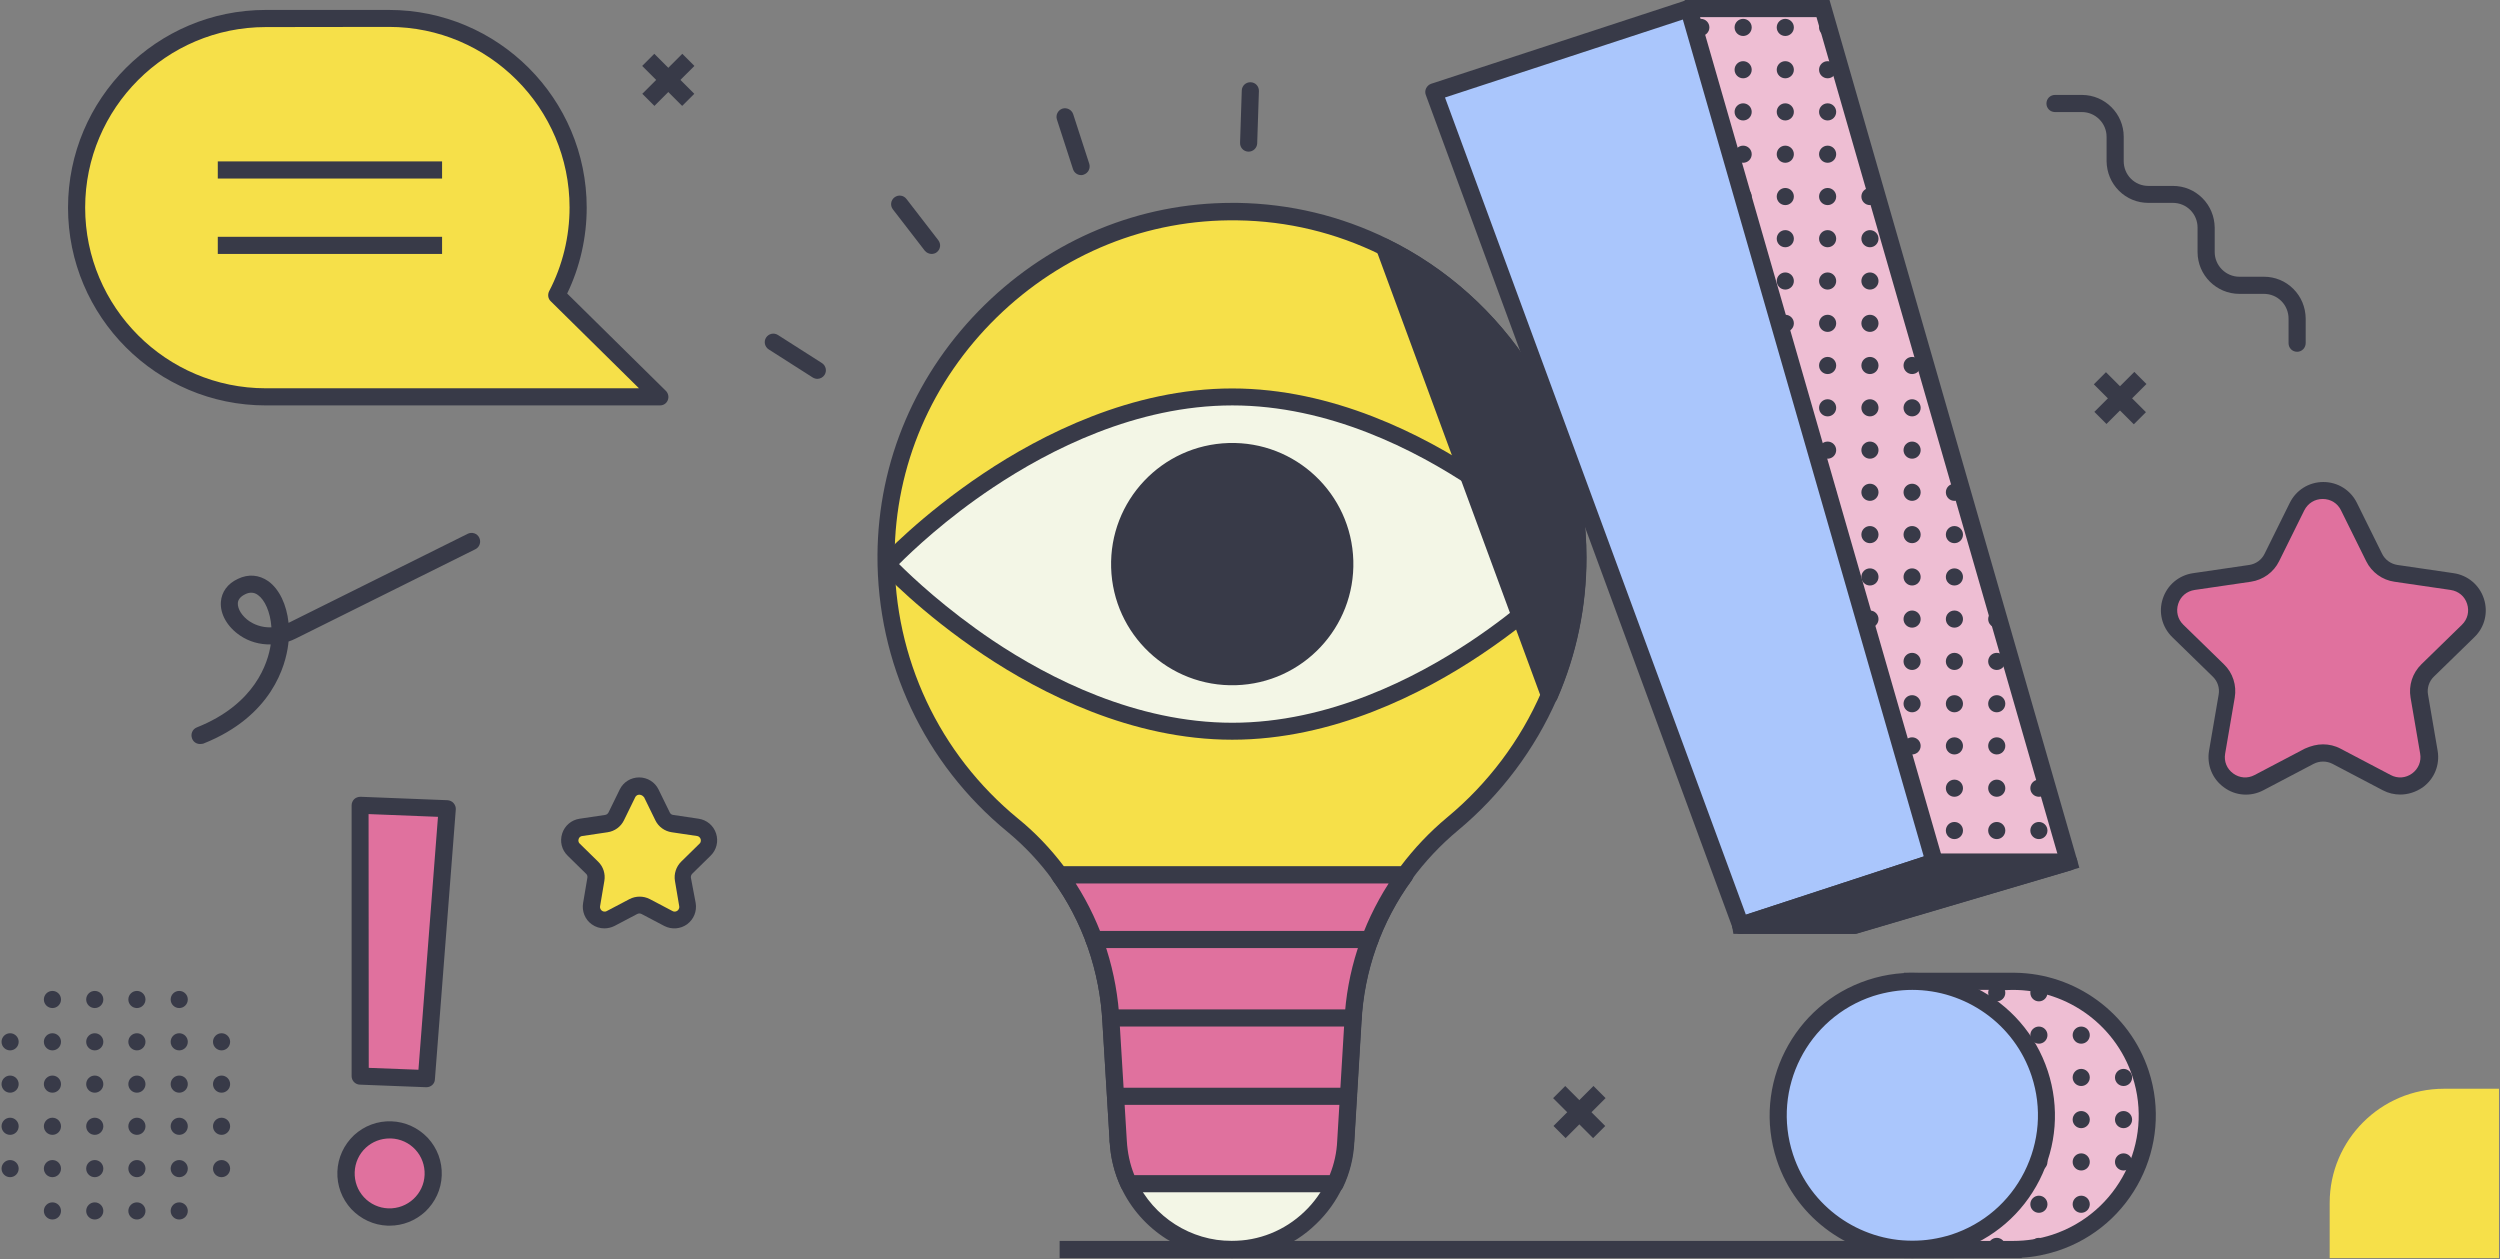 <?xml version="1.0" encoding="UTF-8"?>
<svg width="1459px" height="735px" viewBox="0 0 1459 735" version="1.1" xmlns="http://www.w3.org/2000/svg" xmlns:xlink="http://www.w3.org/1999/xlink">
    <rect x="0" y="0" width="1459" height="735" fill="#808080" stroke="none"/>
    <!-- Generator: Sketch 64 (93537) - https://sketch.com -->
    <title>genius-idea</title>
    <desc>Created with Sketch.</desc>
    <g id="Page-1" stroke="none" stroke-width="1" fill="none" fill-rule="evenodd">
        <g id="genius-idea" transform="translate(-241, -183)">
            <g id="Group" transform="translate(220, 169)">
                <g transform="translate(533, 132)" fill-rule="nonzero">
                    <g>
                        <g>
                            <path d="M408.9,207.5 C408.9,236.1 403,263.2 392.3,287.9 C379.6,317.2 360.1,342.9 335.9,363 C325.3,371.8 315.9,381.8 308,392.7 L106.4,392.7 C98.6,382 89.5,372.2 79.1,363.7 C33.7,326.4 4.8,269.7 5.2,206.3 C5.9,95.1 99.3,3.9 210.4,5.6 C241.1,6.1 270,13.4 295.9,26.1 C362.8,59 408.9,127.8 408.9,207.5 Z" id="Path" fill="#F6E049"></path>
                            <path d="M310.4,397.6 L103.8,397.6 L102.3,395.5 C94.7,385 85.8,375.6 75.9,367.4 C27.4,327.6 -0.2,268.8 0.098,206.1 C0.4,151 22.7,99.1 62.7,59.9 C102,21.5 153.1,0.4 207,0.4 C208.1,0.4 209.2,0.4 210.3,0.4 C241,0.9 270.5,8 298,21.5 C332.2,38.3 361.1,64.2 381.6,96.4 C402.7,129.5 413.8,167.8 413.8,207.3 C413.8,235.9 408.1,263.6 396.7,289.7 C383.8,319.3 363.8,345.9 338.9,366.6 C328.7,375.1 319.6,384.8 311.8,395.4 L310.4,397.6 Z M108.9,387.6 L305.4,387.6 C313.3,377.1 322.4,367.5 332.6,359 C356.4,339.3 375.4,314 387.6,285.8 C398.4,261 403.8,234.7 403.8,207.4 C403.8,169.9 393.2,133.4 373.2,101.9 C353.7,71.2 326.2,46.6 293.6,30.6 C267.5,17.8 239.4,11 210.2,10.6 C157.7,9.8 107.9,29.9 69.7,67.2 C31.6,104.5 10.4,153.9 10.097,206.3 C9.8,266 36,321.9 82.2,359.8 C92.2,367.9 101.1,377.3 108.9,387.6 Z" id="Shape" fill="#383A48"></path>
                        </g>
                        <g transform="translate(102, 389)" id="Path">
                            <path d="M205.9,3.6 C187.9,28.4 177.1,57.9 175.6,89.1 L171.4,158.9 L38.6,158.9 L34.4,89.7 C32.9,58.4 22.4,28.4 4.3,3.6" fill="#F6E049"></path>
                            <path d="M171.4,164 L38.6,164 C36,164 33.8,161.9 33.6,159.3 L29.4,90.1 C27.9,59.7 17.9,30.9 0.3,6.6 L8.4,0.7 C27.1,26.6 37.9,57.3 39.4,89.5 L43.3,153.9 L166.6,153.9 L170.5,88.8 C172,57.1 182.8,26.6 201.8,0.6 L209.9,6.5 C192.1,30.9 182,59.6 180.5,89.3 L176.3,159.2 C176.2,161.9 174,164 171.4,164 Z" fill="#383A48"></path>
                        </g>
                        <g transform="translate(135, 542)" id="Path">
                            <path d="M138.4,6 C138,14.9 135.8,23.2 132.3,30.8 C128.8,38.4 123.8,45.2 117.9,50.9 C106,62.3 89.8,69.2 72.1,69.2 C45.5,69.2 22.4,53.5 11.8,30.8 C8.3,23.2 6.1,14.8 5.7,6" fill="#F3F6E6"></path>
                            <path d="M72,74.2 C44.3,74.2 18.9,58 7.2,32.9 C3.3,24.5 1.1,15.5 0.6,6.2 C0.5,3.4 2.6,1.1 5.3,1 C8,0.9 10.4,3 10.5,5.7 C10.9,13.7 12.8,21.5 16.1,28.7 C26.2,50.3 48,64.2 71.8,64.2 C87.7,64.2 102.7,58.2 114.2,47.2 C119.8,41.9 124.3,35.6 127.6,28.6 C131,21.4 132.9,13.6 133.2,5.6 C133.3,2.8 135.7,0.7 138.4,0.8 C141.2,0.9 143.3,3.3 143.2,6 C142.8,15.3 140.5,24.3 136.6,32.7 C132.8,40.8 127.6,48.1 121.1,54.3 C107.9,67.2 90.4,74.2 72,74.2 Z" fill="#383A48"></path>
                        </g>
                        <g transform="translate(101, 387)">
                            <path d="M206.9,5.6 C188.9,30.4 178.1,59.9 176.6,91.1 L172.4,160.9 C172,169.8 169.8,178.1 166.3,185.7 L45.7,185.7 C42.2,178.1 40,169.7 39.6,160.9 L35.4,91.7 C33.9,60.4 23.4,30.4 5.3,5.6 L206.9,5.6 L206.9,5.6 Z" id="Path" fill="#E0719E"></path>
                            <path d="M166.3,190.8 L45.7,190.8 C43.8,190.8 42,189.7 41.2,187.9 C37.3,179.5 35.1,170.5 34.6,161.2 L30.4,92.1 C28.9,61.7 18.9,32.9 1.3,8.6 C0.2,7.1 -5.49560397e-15,5.1 0.9,3.4 C1.8,1.7 3.5,0.7 5.4,0.7 L206.9,0.7 C208.8,0.7 210.5,1.8 211.4,3.4 C212.3,5.1 212.1,7.1 211,8.6 C193.2,33 183.1,61.7 181.6,91.4 L177.4,161.3 C177,170.5 174.8,179.5 170.8,187.9 C170,189.7 168.2,190.8 166.3,190.8 Z M49,180.8 L163,180.8 C165.6,174.4 167.1,167.7 167.4,160.7 L171.6,90.8 C173,62.3 181.9,34.8 197.4,10.6 L14.8,10.6 C30.2,34.7 39,62.5 40.4,91.5 L44.6,160.6 C45,167.7 46.4,174.4 49,180.8 Z" id="Shape" fill="#383A48"></path>
                        </g>
                    </g>
                    <g transform="translate(0, 108)">
                        <path d="M408.6,103.2 C408.6,103.2 318.4,200.7 207.1,200.7 C95.8,200.7 5.6,103.2 5.6,103.2 C5.6,103.2 95.8,5.7 207.1,5.7 C318.4,5.7 408.6,103.2 408.6,103.2 Z" id="Path" fill="#F3F6E6"></path>
                        <path d="M207.1,205.7 C148.4,205.7 95.7,178.7 61.9,156.1 C25.4,131.7 2.9,107.6 2,106.6 C0.2,104.7 0.2,101.7 2,99.8 C2.9,98.8 25.4,74.7 61.9,50.3 C95.7,27.7 148.4,0.7 207.1,0.7 C265.8,0.7 318.5,27.7 352.3,50.3 C388.8,74.7 411.3,98.8 412.2,99.8 C414,101.7 414,104.7 412.2,106.6 C411.3,107.6 388.8,131.7 352.3,156.1 C318.5,178.7 265.9,205.7 207.1,205.7 Z M12.7,103.2 C20.2,110.7 40,129.4 67.7,148 C100.3,169.8 151,195.8 207.2,195.8 C263.4,195.8 314,169.8 346.7,148 C374.4,129.5 394.2,110.7 401.7,103.2 C394.2,95.7 374.4,77 346.7,58.4 C314.1,36.6 263.4,10.6 207.2,10.6 C151,10.6 100.4,36.6 67.7,58.4 C39.9,76.9 20.2,95.7 12.7,103.2 Z" id="Shape" fill="#383A48"></path>
                    </g>
                    <circle id="Oval" fill="#383A48" transform="translate(207.129, 211.217) rotate(-1.682) translate(-207.129, -211.217) " cx="207.129" cy="211.217" r="70.702"></circle>
                    <path d="M287.5,435.3 L126.5,435.3 C123.7,435.3 121.5,433.1 121.5,430.3 C121.5,427.5 123.7,425.3 126.5,425.3 L287.5,425.3 C290.3,425.3 292.5,427.5 292.5,430.3 C292.5,433.1 290.3,435.3 287.5,435.3 Z" id="Path" fill="#383A48"></path>
                    <path d="M277.6,481.1 L136.5,481.1 C133.7,481.1 131.5,478.9 131.5,476.1 C131.5,473.3 133.7,471.1 136.5,471.1 L277.6,471.1 C280.4,471.1 282.6,473.3 282.6,476.1 C282.6,478.9 280.4,481.1 277.6,481.1 Z" id="Path" fill="#383A48"></path>
                    <path d="M275,526.8 L139.1,526.8 C136.3,526.8 134.1,524.6 134.1,521.8 C134.1,519 136.3,516.8 139.1,516.8 L275,516.8 C277.8,516.8 280,519 280,521.8 C280,524.6 277.7,526.8 275,526.8 Z" id="Path" fill="#383A48"></path>
                </g>
                <g transform="translate(217, 479)" fill-rule="nonzero">
                    <g transform="translate(9, 0)">
                        <polygon id="Path" fill="#E0719E" points="43.9 164.5 5.2 163 5.2 5 56.1 7"></polygon>
                        <path d="M43.9,169.5 C43.8,169.5 43.8,169.5 43.7,169.5 L5,168 C2.3,167.9 0.2,165.7 0.2,163 L0.2,5 C0.2,3.6 0.8,2.3 1.7,1.4 C2.6,0.5 4,0 5.4,0 L56.2,2 C57.6,2.1 58.8,2.7 59.7,3.7 C60.6,4.7 61.1,6.1 61,7.4 L48.8,165 C48.7,167.5 46.5,169.5 43.9,169.5 Z M10.2,158.2 L39.2,159.3 L50.6,11.7 L10.1,10.1 L10.2,158.2 Z" id="Shape" fill="#383A48"></path>
                    </g>
                    <g transform="translate(0, 189)">
                        <circle id="Oval" fill="#E0719E" cx="31.4" cy="30.9" r="25.4"></circle>
                        <path d="M31.4,61.3 C31,61.3 30.6,61.3 30.2,61.3 C22.1,61 14.6,57.5 9,51.6 C3.5,45.6 0.6,37.9 0.9,29.7 C1.2,21.6 4.7,14.1 10.6,8.5 C16.6,3 24.3,0.1 32.5,0.4 C40.6,0.7 48.1,4.2 53.7,10.1 C59.2,16.1 62.1,23.8 61.8,32 C61.5,40.2 58,47.6 52.1,53.2 C46.4,58.4 39.1,61.3 31.4,61.3 Z M31.4,10.4 C26.2,10.4 21.3,12.3 17.5,15.8 C13.5,19.5 11.2,24.6 11,30 C10.8,35.5 12.7,40.7 16.4,44.7 C20.1,48.7 25.2,51 30.6,51.2 C41.9,51.6 51.4,42.8 51.8,31.6 C52,26.1 50.1,20.9 46.4,16.9 C42.7,12.9 37.6,10.6 32.2,10.4 C31.9,10.4 31.6,10.4 31.4,10.4 Z" id="Shape" fill="#383A48"></path>
                    </g>
                </g>
                <g transform="translate(348, 467)" fill-rule="nonzero">
                    <path d="M53,10 L59.6,23.5 C60.7,25.8 62.9,27.3 65.4,27.7 L80.2,29.9 C86.5,30.8 89,38.5 84.4,42.9 L73.7,53.4 C71.9,55.2 71.1,57.7 71.5,60.2 L74,75 C75.1,81.2 68.5,86 62.9,83.1 L49.6,76.1 C47.4,74.9 44.7,74.9 42.5,76.1 L29.2,83.1 C23.6,86 17,81.3 18.1,75 L20.6,60.2 C21,57.7 20.2,55.2 18.4,53.4 L7.7,42.9 C3.2,38.5 5.7,30.8 11.9,29.9 L26.7,27.7 C29.2,27.3 31.3,25.8 32.5,23.5 L39.1,10 C42.1,4.3 50.2,4.3 53,10 Z" id="Path" fill="#F6E049"></path>
                    <path d="M25.7,88.8 C23.1,88.8 20.5,88 18.3,86.4 C14.4,83.6 12.5,78.8 13.3,74 L15.8,59.2 C15.9,58.3 15.7,57.5 15,56.9 L4.3,46.4 C0.8,43 -0.4,38.1 1.1,33.4 C2.6,28.8 6.5,25.5 11.3,24.8 L26.1,22.6 C27,22.5 27.7,21.9 28.1,21.2 L34.7,7.7 C36.8,3.4 41.2,0.7 46,0.7 C50.8,0.7 55.2,3.4 57.3,7.7 L63.9,21.2 C64.3,22 65,22.5 65.9,22.6 L80.7,24.8 C85.5,25.5 89.4,28.8 90.9,33.4 C92.4,38 91.2,43 87.7,46.4 L77,56.9 C76.4,57.5 76.1,58.4 76.2,59.2 L79,74 C79.8,78.8 77.9,83.5 74,86.4 C70.1,89.2 65,89.6 60.7,87.4 L47.4,80.4 C46.6,80 45.7,80 44.9,80.4 L31.6,87.4 C29.8,88.3 27.7,88.8 25.7,88.8 Z M46.1,10.8 C45.6,10.8 44.4,10.9 43.7,12.3 L37.1,25.8 C35.3,29.5 31.7,32.1 27.6,32.7 L12.8,34.9 C11.3,35.1 10.8,36.2 10.7,36.7 C10.5,37.2 10.3,38.4 11.4,39.4 L22.1,49.9 C25.1,52.8 26.4,57 25.7,61.1 L23.2,75.9 C23,77.4 23.9,78.2 24.3,78.5 C24.7,78.8 25.8,79.4 27.1,78.7 L40.4,71.7 C44.1,69.8 48.5,69.8 52.2,71.7 L65.5,78.7 C66.8,79.4 67.9,78.8 68.3,78.5 C68.7,78.2 69.6,77.4 69.4,75.9 L66.9,61.1 C66.2,57 67.6,52.8 70.5,49.9 L81.2,39.4 C82.3,38.4 82,37.2 81.9,36.7 C81.7,36.2 81.2,35.1 79.8,34.9 L65,32.7 C60.9,32.1 57.3,29.5 55.5,25.8 L48.9,12.3 C47.8,10.9 46.6,10.8 46.1,10.8 Z" id="Shape" fill="#383A48"></path>
                </g>
                <g transform="translate(1282, 295)" fill-rule="nonzero">
                    <path d="M109.8,14.7 L124.5,44.4 C127,49.4 131.7,52.8 137.2,53.6 L170,58.4 C183.9,60.4 189.4,77.4 179.4,87.2 L155.7,110.3 C151.7,114.2 149.9,119.8 150.8,125.2 L156.4,157.9 C158.8,171.7 144.3,182.2 131.9,175.7 L102.6,160.3 C97.7,157.7 91.8,157.7 86.9,160.3 L57.6,175.7 C45.2,182.2 30.7,171.7 33.1,157.9 L38.7,125.2 C39.6,119.7 37.8,114.1 33.8,110.3 L10.1,87.2 C0.1,77.4 5.6,60.4 19.5,58.4 L52.3,53.6 C57.8,52.8 62.6,49.3 65,44.4 L79.7,14.7 C85.7,2.1 103.6,2.1 109.8,14.7 Z" id="Path" fill="#E0719E"></path>
                    <path d="M139.8,182.7 C136.3,182.7 132.8,181.9 129.6,180.2 L100.3,164.8 C96.8,163 92.7,163 89.2,164.8 L59.9,180.2 C52.5,184.1 43.6,183.5 36.9,178.5 C30.1,173.6 26.8,165.4 28.2,157.1 L33.8,124.4 C34.5,120.5 33.2,116.6 30.4,113.9 L6.7,90.8 C0.7,84.9 -1.4,76.3 1.2,68.4 C3.8,60.4 10.6,54.7 18.9,53.5 L51.7,48.7 C55.6,48.1 58.9,45.7 60.6,42.2 L75.3,12.5 C79,5 86.5,0.3 94.9,0.3 C103.3,0.3 110.8,5 114.5,12.5 L129.2,42.2 C130.9,45.7 134.3,48.1 138.1,48.7 L170.9,53.5 C179.2,54.7 186,60.4 188.6,68.4 C191.2,76.4 189.1,85 183.1,90.8 L159.4,113.9 C156.6,116.6 155.3,120.6 156,124.4 L161.6,157.1 C163,165.4 159.7,173.6 152.9,178.5 C148.8,181.3 144.3,182.7 139.8,182.7 Z M94.7,153.4 C98.2,153.4 101.7,154.2 104.9,155.9 L134.2,171.3 C138.3,173.5 143,173.1 146.7,170.4 C150.4,167.7 152.2,163.3 151.4,158.8 L145.8,126.1 C144.6,119 146.9,111.8 152.1,106.7 L175.8,83.6 C179.1,80.4 180.2,75.8 178.8,71.4 C177.4,67 173.8,64 169.2,63.3 L136.4,58.5 C129.3,57.5 123.1,53 119.9,46.5 L105.2,16.8 C103.2,12.7 99.2,10.2 94.5,10.2 C89.9,10.2 85.9,12.7 83.8,16.8 L69.1,46.5 C65.9,53 59.8,57.4 52.6,58.5 L19.8,63.3 C15.2,64 11.6,67 10.2,71.4 C8.8,75.8 9.9,80.4 13.2,83.6 L36.9,106.7 C42.1,111.7 44.4,119 43.2,126.1 L37.6,158.8 C36.8,163.4 38.6,167.7 42.3,170.4 C46,173.1 50.7,173.5 54.8,171.3 L84.1,155.9 C87.7,154.3 91.2,153.4 94.7,153.4 Z" id="Shape" fill="#383A48"></path>
                </g>
                <g transform="translate(60, 19)">
                    <g fill-rule="nonzero">
                        <path d="M116.1,5.8 L188,5.8 C249,5.8 298.4,55.2 298.4,116.2 L298.4,116.2 C298.4,134.6 293.9,152 285.9,167.3 L346.1,226.6 L188,226.6 L116.1,226.6 C55.1,226.6 5.7,177.2 5.7,116.2 L5.7,116.2 C5.7,55.2 55.1,5.8 116.1,5.8 Z" id="Path" fill="#F6E049"></path>
                        <path d="M346.1,231.6 L116.1,231.6 C52.4,231.6 0.7,179.8 0.7,116.2 C0.7,52.5 52.5,0.8 116.1,0.8 L188,0.8 C251.7,0.8 303.4,52.6 303.4,116.2 C303.4,133.5 299.5,150.8 292,166.3 L349.6,223.1 C351,224.5 351.5,226.7 350.7,228.6 C349.9,230.5 348.2,231.6 346.1,231.6 Z M116.1,10.8 C58,10.8 10.7,58.1 10.7,116.2 C10.7,174.3 58,221.6 116.1,221.6 L333.9,221.6 L282.4,170.8 C280.8,169.3 280.5,166.9 281.5,164.9 C289.3,150 293.4,133.1 293.4,116.1 C293.4,58 246.1,10.7 188,10.7 L116.1,10.8 L116.1,10.8 Z" id="Shape" fill="#383A48"></path>
                    </g>
                    <g transform="translate(88, 89)">
                        <line x1="130.9" y1="5.2" x2="0.1" y2="5.2" id="Path"></line>
                        <rect id="Rectangle" fill="#383A48" fill-rule="nonzero" x="0.1" y="0.2" width="130.9" height="10"></rect>
                    </g>
                    <g transform="translate(88, 133)">
                        <line x1="130.9" y1="5.2" x2="0.1" y2="5.2" id="Path"></line>
                        <rect id="Rectangle" fill="#383A48" fill-rule="nonzero" x="0.1" y="0.2" width="130.9" height="10"></rect>
                    </g>
                </g>
                <g transform="translate(467, 62)" fill="#383A48" fill-rule="nonzero" id="Path">
                    <path d="M97.7,100.2 C96.2,100.2 94.7,99.5 93.7,98.3 L75.1,74.2 C73.4,72 73.8,68.9 76,67.2 C78.2,65.5 81.3,65.9 83,68.1 L101.6,92.2 C103.3,94.4 102.9,97.5 100.7,99.2 C99.8,99.9 98.7,100.2 97.7,100.2 Z"></path>
                    <path d="M185,54.2 C182.9,54.2 180.9,52.9 180.2,50.7 L170.8,21.7 C170,19.1 171.4,16.3 174,15.4 C176.6,14.6 179.4,16 180.3,18.6 L189.7,47.6 C190.5,50.2 189.1,53 186.5,53.9 C186,54.1 185.5,54.2 185,54.2 Z"></path>
                    <path d="M282.7,40.5 C282.6,40.5 282.6,40.5 282.5,40.5 C279.7,40.4 277.6,38.1 277.7,35.3 L278.7,4.8 C278.8,2 281.1,-0.1 283.9,1.42108547e-13 C286.7,0.1 288.8,2.4 288.7,5.2 L287.7,35.7 C287.6,38.3 285.4,40.5 282.7,40.5 Z"></path>
                    <path d="M31,173.1 C30.1,173.1 29.1,172.8 28.3,172.3 L2.6,155.9 C0.3,154.4 -0.4,151.3 1.1,149 C2.6,146.7 5.7,146 8,147.5 L33.7,163.9 C36,165.4 36.7,168.5 35.2,170.8 C34.3,172.2 32.7,173.1 31,173.1 Z"></path>
                </g>
                <path d="M137.7,448.2 C135.7,448.2 133.8,447 133.1,445 C132.1,442.4 133.3,439.5 135.9,438.5 C169.8,425 177.4,401 179,390.1 C172.6,390.2 166.4,388.5 161.1,384.9 C153.7,379.9 149.4,372.4 149.9,365.3 C150.3,359.5 153.8,354.6 159.9,351.8 C165.9,348.9 172.2,349.4 177.6,353.2 C184,357.8 188.3,366.9 189.4,377.5 L294,325.5 C296.5,324.3 299.5,325.3 300.7,327.8 C301.9,330.3 300.9,333.3 298.5,334.5 L193.7,386.6 C192.3,387.3 190.9,387.9 189.4,388.4 C189.3,389 189.3,389.6 189.2,390.2 C187.7,402.2 179.9,432 139.6,448 C139,448.1 138.3,448.2 137.7,448.2 Z M167.6,359.9 C166.5,359.9 165.3,360.2 164.1,360.8 C161.4,362.1 159.9,363.9 159.8,366 C159.6,369.4 162.3,373.7 166.6,376.6 C168.7,378 173.3,380.4 179.4,380.1 C178.8,371 175.4,364 171.6,361.3 C170.3,360.3 169,359.9 167.6,359.9 Z" id="Shape" fill="#383A48" fill-rule="nonzero"></path>
                <path d="M1361.6,219.3 C1358.8,219.3 1356.6,217.1 1356.6,214.3 L1356.6,199.9 C1356.6,196.1 1355.1,192.4 1352.4,189.7 C1349.7,187 1346.1,185.5 1342.2,185.5 L1342.2,185.5 L1327.9,185.5 L1327.9,185.5 C1314.5,185.5 1303.5,174.6 1303.5,161.1 L1303.5,146.8 C1303.5,143 1302,139.3 1299.3,136.6 C1296.6,133.9 1293,132.4 1289.1,132.4 L1289.1,132.4 L1274.8,132.4 L1274.8,132.4 C1268.3,132.4 1262.2,129.9 1257.6,125.3 C1253,120.7 1250.5,114.6 1250.4,108.1 L1250.4,93.8 C1250.4,85.9 1243.9,79.4 1236,79.4 L1236,79.4 L1220.3,79.4 L1220.3,79.4 C1217.5,79.4 1215.3,77.2 1215.3,74.4 C1215.3,71.6 1217.5,69.4 1220.3,69.4 L1236,69.4 L1236,69.4 C1249.4,69.4 1260.4,80.3 1260.4,93.8 L1260.4,108.1 C1260.4,111.9 1261.9,115.6 1264.6,118.3 C1267.3,121 1270.9,122.5 1274.8,122.5 L1274.8,122.5 L1289.1,122.5 L1289.1,122.5 C1295.6,122.5 1301.7,125 1306.3,129.6 C1310.9,134.2 1313.4,140.3 1313.5,146.8 L1313.5,161.1 C1313.5,169 1320,175.5 1327.9,175.5 L1327.9,175.5 L1342.2,175.5 L1342.2,175.5 C1348.7,175.5 1354.8,178 1359.4,182.6 C1364,187.2 1366.5,193.3 1366.6,199.8 L1366.6,214.2 C1366.6,217 1364.4,219.3 1361.6,219.3 L1361.6,219.3 Z" id="Path" fill="#383A48" fill-rule="nonzero"></path>
                <g transform="translate(1242, 231)">
                    <g transform="translate(1, 0)">
                        <line x1="3.6" y1="27" x2="26.9" y2="3.7" id="Path"></line>
                        <rect id="Rectangle" fill="#383A48" fill-rule="nonzero" transform="translate(15.467, 15.234) rotate(-44.996) translate(-15.467, -15.234) " x="-1.034" y="10.234" width="33.002" height="10.001"></rect>
                    </g>
                    <g>
                        <line x1="27.9" y1="27" x2="4.6" y2="3.7" id="Path"></line>
                        <rect id="Rectangle" fill="#383A48" fill-rule="nonzero" transform="translate(16.166, 15.417) rotate(-45) translate(-16.166, -15.417) " x="11.166" y="-1.083" width="10" height="33"></rect>
                    </g>
                </g>
                <g transform="translate(395, 45)">
                    <g>
                        <line x1="4.4" y1="27.3" x2="27.7" y2="4" id="Path"></line>
                        <rect id="Rectangle" fill="#383A48" fill-rule="nonzero" transform="translate(16.053, 15.608) rotate(-44.996) translate(-16.053, -15.608) " x="-0.448" y="10.607" width="33.002" height="10.001"></rect>
                    </g>
                    <g>
                        <line x1="27.7" y1="27.3" x2="4.4" y2="4" id="Path"></line>
                        <rect id="Rectangle" fill="#383A48" fill-rule="nonzero" transform="translate(15.98, 15.606) rotate(-45) translate(-15.98, -15.606) " x="10.98" y="-0.893" width="10" height="33"></rect>
                    </g>
                </g>
                <g transform="translate(927, 647)">
                    <g>
                        <line x1="3.9" y1="27.6" x2="27.2" y2="4.3" id="Path"></line>
                        <rect id="Rectangle" fill="#383A48" fill-rule="nonzero" transform="translate(15.811, 15.988) rotate(-44.996) translate(-15.811, -15.988) " x="-0.69" y="10.987" width="33.002" height="10.001"></rect>
                    </g>
                    <g>
                        <line x1="27.2" y1="27.6" x2="3.9" y2="4.3" id="Path"></line>
                        <rect id="Rectangle" fill="#383A48" fill-rule="nonzero" transform="translate(15.602, 16.008) rotate(-45) translate(-15.602, -16.008) " x="10.602" y="-0.492" width="10" height="33"></rect>
                    </g>
                </g>
                <g transform="translate(21, 592)" fill="#383A48" fill-rule="nonzero" id="Oval">
                    <circle cx="129.3" cy="30" r="5"></circle>
                    <circle cx="129.3" cy="54.7" r="5"></circle>
                    <circle cx="129.3" cy="79.3" r="5"></circle>
                    <circle cx="129.3" cy="104" r="5"></circle>
                    <circle cx="104.6" cy="5.3" r="5"></circle>
                    <circle cx="104.6" cy="30" r="5"></circle>
                    <circle cx="104.6" cy="54.7" r="5"></circle>
                    <circle cx="104.6" cy="79.3" r="5"></circle>
                    <circle cx="104.6" cy="104" r="5"></circle>
                    <circle cx="104.6" cy="128.7" r="5"></circle>
                    <circle cx="79.9" cy="5.3" r="5"></circle>
                    <circle cx="79.9" cy="30" r="5"></circle>
                    <circle cx="79.9" cy="54.7" r="5"></circle>
                    <circle cx="79.9" cy="79.3" r="5"></circle>
                    <circle cx="79.9" cy="104" r="5"></circle>
                    <circle cx="79.9" cy="128.7" r="5"></circle>
                    <circle cx="55.3" cy="5.3" r="5"></circle>
                    <circle cx="55.3" cy="30" r="5"></circle>
                    <circle cx="55.3" cy="54.7" r="5"></circle>
                    <circle cx="55.3" cy="79.3" r="5"></circle>
                    <circle cx="55.3" cy="104" r="5"></circle>
                    <circle cx="55.3" cy="128.7" r="5"></circle>
                    <circle cx="30.6" cy="5.3" r="5"></circle>
                    <circle cx="30.6" cy="30" r="5"></circle>
                    <circle cx="30.6" cy="54.7" r="5"></circle>
                    <circle cx="30.6" cy="79.3" r="5"></circle>
                    <circle cx="30.6" cy="104" r="5"></circle>
                    <circle cx="30.6" cy="128.7" r="5"></circle>
                    <circle cx="5.9" cy="30" r="5"></circle>
                    <circle cx="5.9" cy="54.7" r="5"></circle>
                    <circle cx="5.9" cy="79.3" r="5"></circle>
                    <circle cx="5.9" cy="104" r="5"></circle>
                </g>
                <path d="M1447.2,649.4 C1410.5,649.4 1380.6,679.3 1380.6,716 L1380.6,748.2 L1479.4,748.2 L1479.4,649.4 L1447.2,649.4 L1447.2,649.4 Z" id="Path" fill="#F6E049" fill-rule="nonzero"></path>
                <g transform="translate(823, 13)" fill-rule="nonzero">
                    <g transform="translate(130, 1)">
                        <g>
                            <polygon id="Path" fill="#EEBED3" points="275.2 503 150 540 83.9 540 5.3 53.7 53.5 5 131.9 5"></polygon>
                            <path d="M150.7,545 L79.6,545 L0,52 L51.5,0 L135.7,0 L281.5,506.4 L150.7,545 Z M88.1,535 L149.3,535 L269.1,499.6 L128.1,10 L55.6,10 L10.7,55.4 L88.1,535 Z" id="Shape" fill="#383A48"></path>
                        </g>
                        <g transform="translate(55, 11)" fill="#383A48" id="Oval">
                            <circle cx="202.9" cy="449" r="5"></circle>
                            <circle cx="202.9" cy="473.7" r="5"></circle>
                            <circle cx="178.3" cy="350.3" r="5"></circle>
                            <circle cx="178.3" cy="375" r="5"></circle>
                            <circle cx="178.3" cy="399.7" r="5"></circle>
                            <circle cx="178.3" cy="424.3" r="5"></circle>
                            <circle cx="178.3" cy="449" r="5"></circle>
                            <circle cx="178.3" cy="473.7" r="5"></circle>
                            <circle cx="178.3" cy="498.3" r="5"></circle>
                            <circle cx="153.6" cy="276.3" r="5"></circle>
                            <circle cx="153.6" cy="301" r="5"></circle>
                            <circle cx="153.6" cy="325.7" r="5"></circle>
                            <circle cx="153.6" cy="350.3" r="5"></circle>
                            <circle cx="153.6" cy="375" r="5"></circle>
                            <circle cx="153.6" cy="399.7" r="5"></circle>
                            <circle cx="153.6" cy="424.3" r="5"></circle>
                            <circle cx="153.6" cy="449" r="5"></circle>
                            <circle cx="153.6" cy="473.7" r="5"></circle>
                            <circle cx="153.6" cy="498.3" r="5"></circle>
                            <circle cx="128.9" cy="202.3" r="5"></circle>
                            <circle cx="128.9" cy="227" r="5"></circle>
                            <circle cx="128.9" cy="251.7" r="5"></circle>
                            <circle cx="128.9" cy="276.3" r="5"></circle>
                            <circle cx="128.9" cy="301" r="5"></circle>
                            <circle cx="128.9" cy="325.7" r="5"></circle>
                            <circle cx="128.9" cy="350.3" r="5"></circle>
                            <circle cx="128.9" cy="375" r="5"></circle>
                            <circle cx="128.9" cy="399.7" r="5"></circle>
                            <circle cx="128.9" cy="424.3" r="5"></circle>
                            <circle cx="128.9" cy="449" r="5"></circle>
                            <circle cx="128.9" cy="473.7" r="5"></circle>
                            <circle cx="128.9" cy="498.3" r="5"></circle>
                            <circle cx="104.3" cy="103.7" r="5"></circle>
                            <circle cx="104.3" cy="128.3" r="5"></circle>
                            <circle cx="104.3" cy="153" r="5"></circle>
                            <circle cx="104.3" cy="177.7" r="5"></circle>
                            <circle cx="104.3" cy="202.3" r="5"></circle>
                            <circle cx="104.3" cy="227" r="5"></circle>
                            <circle cx="104.3" cy="251.7" r="5"></circle>
                            <circle cx="104.3" cy="276.3" r="5"></circle>
                            <circle cx="104.3" cy="301" r="5"></circle>
                            <circle cx="104.3" cy="325.7" r="5"></circle>
                            <circle cx="104.3" cy="350.3" r="5"></circle>
                            <circle cx="104.3" cy="375" r="5"></circle>
                            <circle cx="104.3" cy="399.7" r="5"></circle>
                            <circle cx="104.3" cy="424.3" r="5"></circle>
                            <circle cx="104.3" cy="449" r="5"></circle>
                            <circle cx="104.3" cy="473.7" r="5"></circle>
                            <circle cx="104.3" cy="498.3" r="5"></circle>
                            <circle cx="79.6" cy="5" r="5"></circle>
                            <circle cx="79.6" cy="29.7" r="5"></circle>
                            <circle cx="79.6" cy="54.3" r="5"></circle>
                            <circle cx="79.6" cy="79" r="5"></circle>
                            <circle cx="79.6" cy="103.7" r="5"></circle>
                            <circle cx="79.6" cy="128.3" r="5"></circle>
                            <circle cx="79.6" cy="153" r="5"></circle>
                            <circle cx="79.6" cy="177.7" r="5"></circle>
                            <circle cx="79.6" cy="202.3" r="5"></circle>
                            <circle cx="79.6" cy="227" r="5"></circle>
                            <circle cx="79.6" cy="251.7" r="5"></circle>
                            <circle cx="79.6" cy="276.3" r="5"></circle>
                            <circle cx="79.6" cy="301" r="5"></circle>
                            <circle cx="79.6" cy="325.7" r="5"></circle>
                            <circle cx="79.6" cy="350.3" r="5"></circle>
                            <circle cx="79.6" cy="375" r="5"></circle>
                            <circle cx="79.6" cy="399.7" r="5"></circle>
                            <circle cx="54.9" cy="5" r="5"></circle>
                            <circle cx="54.9" cy="29.7" r="5"></circle>
                            <circle cx="54.9" cy="54.3" r="5"></circle>
                            <circle cx="54.9" cy="79" r="5"></circle>
                            <circle cx="54.9" cy="103.7" r="5"></circle>
                            <circle cx="54.9" cy="128.3" r="5"></circle>
                            <circle cx="54.9" cy="153" r="5"></circle>
                            <circle cx="54.9" cy="177.7" r="5"></circle>
                            <circle cx="54.9" cy="202.3" r="5"></circle>
                            <circle cx="54.9" cy="227" r="5"></circle>
                            <circle cx="54.9" cy="251.7" r="5"></circle>
                            <circle cx="54.9" cy="276.3" r="5"></circle>
                            <circle cx="54.9" cy="301" r="5"></circle>
                            <circle cx="30.3" cy="5" r="5"></circle>
                            <circle cx="30.3" cy="29.7" r="5"></circle>
                            <circle cx="30.3" cy="54.3" r="5"></circle>
                            <circle cx="30.3" cy="79" r="5"></circle>
                            <circle cx="30.3" cy="103.7" r="5"></circle>
                            <circle cx="30.3" cy="128.3" r="5"></circle>
                            <circle cx="30.3" cy="153" r="5"></circle>
                            <circle cx="5.6" cy="5" r="5"></circle>
                        </g>
                        <g transform="translate(179, 567)">
                            <path d="M138.3,59.6 C127.1,25.3 94.4,4.1 60.1,5.8 L60.1,5.7 L5.1,5.7 L5.1,162.2 L63.9,162.2 L63.9,162.2 C72,162.2 80.2,161 88.3,158.3 C129.3,144.9 151.7,100.7 138.3,59.6 Z" id="Path" fill="#EEBED3"></path>
                            <path d="M63.9,167.2 L0.1,167.2 L0.1,0.7 L64.9,0.7 C100.2,1.1 131.9,24.1 143,58 L143,58 C157.3,101.6 133.4,148.7 89.8,163 C83,165.2 76,166.6 68.9,167 L68.9,167.2 L63.9,167.2 Z M10.1,157.2 L63.9,157.2 C71.7,157.2 79.3,156 86.7,153.6 C125.1,141 146.1,99.6 133.5,61.2 L133.5,61.2 C123.2,29.9 93.1,9.2 60.3,10.8 L55.2,11.1 L55.2,10.7 L10.1,10.7 L10.1,157.2 L10.1,157.2 Z" id="Shape" fill="#383A48"></path>
                        </g>
                        <g transform="translate(178, 574)" fill="#383A48" id="Oval">
                            <circle cx="129.3" cy="54.8" r="5"></circle>
                            <circle cx="129.3" cy="79.4" r="5"></circle>
                            <circle cx="129.3" cy="104.1" r="5"></circle>
                            <circle cx="104.6" cy="30.1" r="5"></circle>
                            <circle cx="104.6" cy="54.8" r="5"></circle>
                            <circle cx="104.6" cy="79.4" r="5"></circle>
                            <circle cx="104.6" cy="104.1" r="5"></circle>
                            <circle cx="104.6" cy="128.8" r="5"></circle>
                            <circle cx="79.9" cy="5.4" r="5"></circle>
                            <circle cx="79.9" cy="30.1" r="5"></circle>
                            <circle cx="79.9" cy="54.8" r="5"></circle>
                            <circle cx="79.9" cy="79.4" r="5"></circle>
                            <circle cx="79.9" cy="104.1" r="5"></circle>
                            <circle cx="79.9" cy="128.8" r="5"></circle>
                            <circle cx="79.9" cy="153.4" r="5"></circle>
                            <circle cx="55.3" cy="5.4" r="5"></circle>
                            <circle cx="55.3" cy="30.1" r="5"></circle>
                            <circle cx="55.3" cy="54.8" r="5"></circle>
                            <circle cx="55.3" cy="79.4" r="5"></circle>
                            <circle cx="55.3" cy="104.1" r="5"></circle>
                            <circle cx="55.3" cy="128.8" r="5"></circle>
                            <circle cx="55.3" cy="153.4" r="5"></circle>
                            <circle cx="30.6" cy="5.4" r="5"></circle>
                            <circle cx="30.6" cy="30.1" r="5"></circle>
                            <circle cx="30.6" cy="54.8" r="5"></circle>
                            <circle cx="30.6" cy="79.4" r="5"></circle>
                            <circle cx="30.6" cy="104.1" r="5"></circle>
                            <circle cx="30.6" cy="128.8" r="5"></circle>
                            <circle cx="30.6" cy="153.4" r="5"></circle>
                            <circle cx="5.9" cy="5.4" r="5"></circle>
                            <circle cx="5.9" cy="30.1" r="5"></circle>
                            <circle cx="5.9" cy="54.8" r="5"></circle>
                            <circle cx="5.9" cy="79.4" r="5"></circle>
                            <circle cx="5.9" cy="104.1" r="5"></circle>
                            <circle cx="5.9" cy="128.8" r="5"></circle>
                            <circle cx="5.9" cy="153.4" r="5"></circle>
                        </g>
                    </g>
                    <g>
                        <g transform="translate(29, 0)">
                            <polygon id="Path" fill="#AAC6FC" points="297.9 504 184.9 541 5.8 54.7 154.5 6"></polygon>
                            <path d="M184.9,546 C182.9,546 181,544.7 180.2,542.7 L1.1,56.4 C0.6,55.1 0.7,53.7 1.3,52.5 C1.9,51.3 3,50.3 4.2,49.9 L152.9,1.2 C154.2,0.8 155.6,0.9 156.8,1.5 C158,2.1 158.9,3.2 159.3,4.5 L302.7,502.5 C303.4,505.1 302,507.8 299.5,508.6 L186.5,545.6 C185.9,545.9 185.4,546 184.9,546 Z M12.3,57.9 L187.9,534.8 L291.7,500.8 L151.1,12.4 L12.3,57.9 Z" id="Shape" fill="#383A48"></path>
                        </g>
                        <path d="M91.7,215.6 C71.2,183.4 42.3,157.5 8.1,140.7 C6.3,139.8 4.1,140.1 2.5,141.5 C1,142.9 0.5,145 1.2,146.9 L97.6,408.6 C98.3,410.5 100.1,411.8 102.1,411.9 L102.2,411.9 C104.2,411.9 106,410.7 106.8,408.9 C118.1,382.9 123.9,355.2 123.9,326.5 C123.9,287 112.7,248.7 91.7,215.6 Z" id="Path" fill="#383A48"></path>
                        <g transform="translate(230, 568)">
                            <circle id="Oval" fill="#AAC6FC" cx="84.1" cy="84" r="78.2"></circle>
                            <path d="M84.1,167.2 C49.1,167.2 16.4,144.9 4.9,109.9 C-9.4,66.3 14.5,19.2 58.1,4.9 C101.7,-9.4 148.8,14.5 163.1,58.1 L163.1,58.1 C170,79.2 168.3,101.8 158.3,121.6 C148.3,141.4 131.1,156.2 110,163.1 C101.4,165.9 92.7,167.2 84.1,167.2 Z M84,10.7 C76.5,10.7 68.8,11.9 61.2,14.3 C22.8,26.9 1.8,68.3 14.4,106.7 C24.5,137.5 53.2,157.1 84.1,157.1 C91.6,157.1 99.3,155.9 106.9,153.5 C125.5,147.4 140.6,134.4 149.4,117 C158.2,99.5 159.8,79.7 153.7,61.1 L153.7,61.1 C143.6,30.3 114.8,10.7 84,10.7 Z" id="Shape" fill="#383A48"></path>
                        </g>
                    </g>
                    <g transform="translate(208, 499)" fill="#383A48">
                        <polygon id="Path" points="118.9 5 197.2 5 72 42 5.9 42"></polygon>
                        <path d="M72,47 L5.9,47 C3.4,47 1.4,45.2 1,42.8 C0.6,40.4 2,38 4.4,37.3 L117.4,0.3 C117.9,0.1 118.4,0.1 119,0.1 L197.4,0.1 C199.9,0.1 202,1.9 202.3,4.4 C202.7,6.9 201.2,9.2 198.8,9.9 L73.6,46.9 C73,46.9 72.5,47 72,47 Z M37.2,37 L71.3,37 L162.7,10 L119.7,10 L37.2,37 Z" id="Shape"></path>
                    </g>
                </g>
            </g>
            <line x1="1381.4" y1="912.2" x2="859.4" y2="912.2" id="Path" stroke="#383A48" stroke-width="10"></line>
        </g>
    </g>
</svg>
